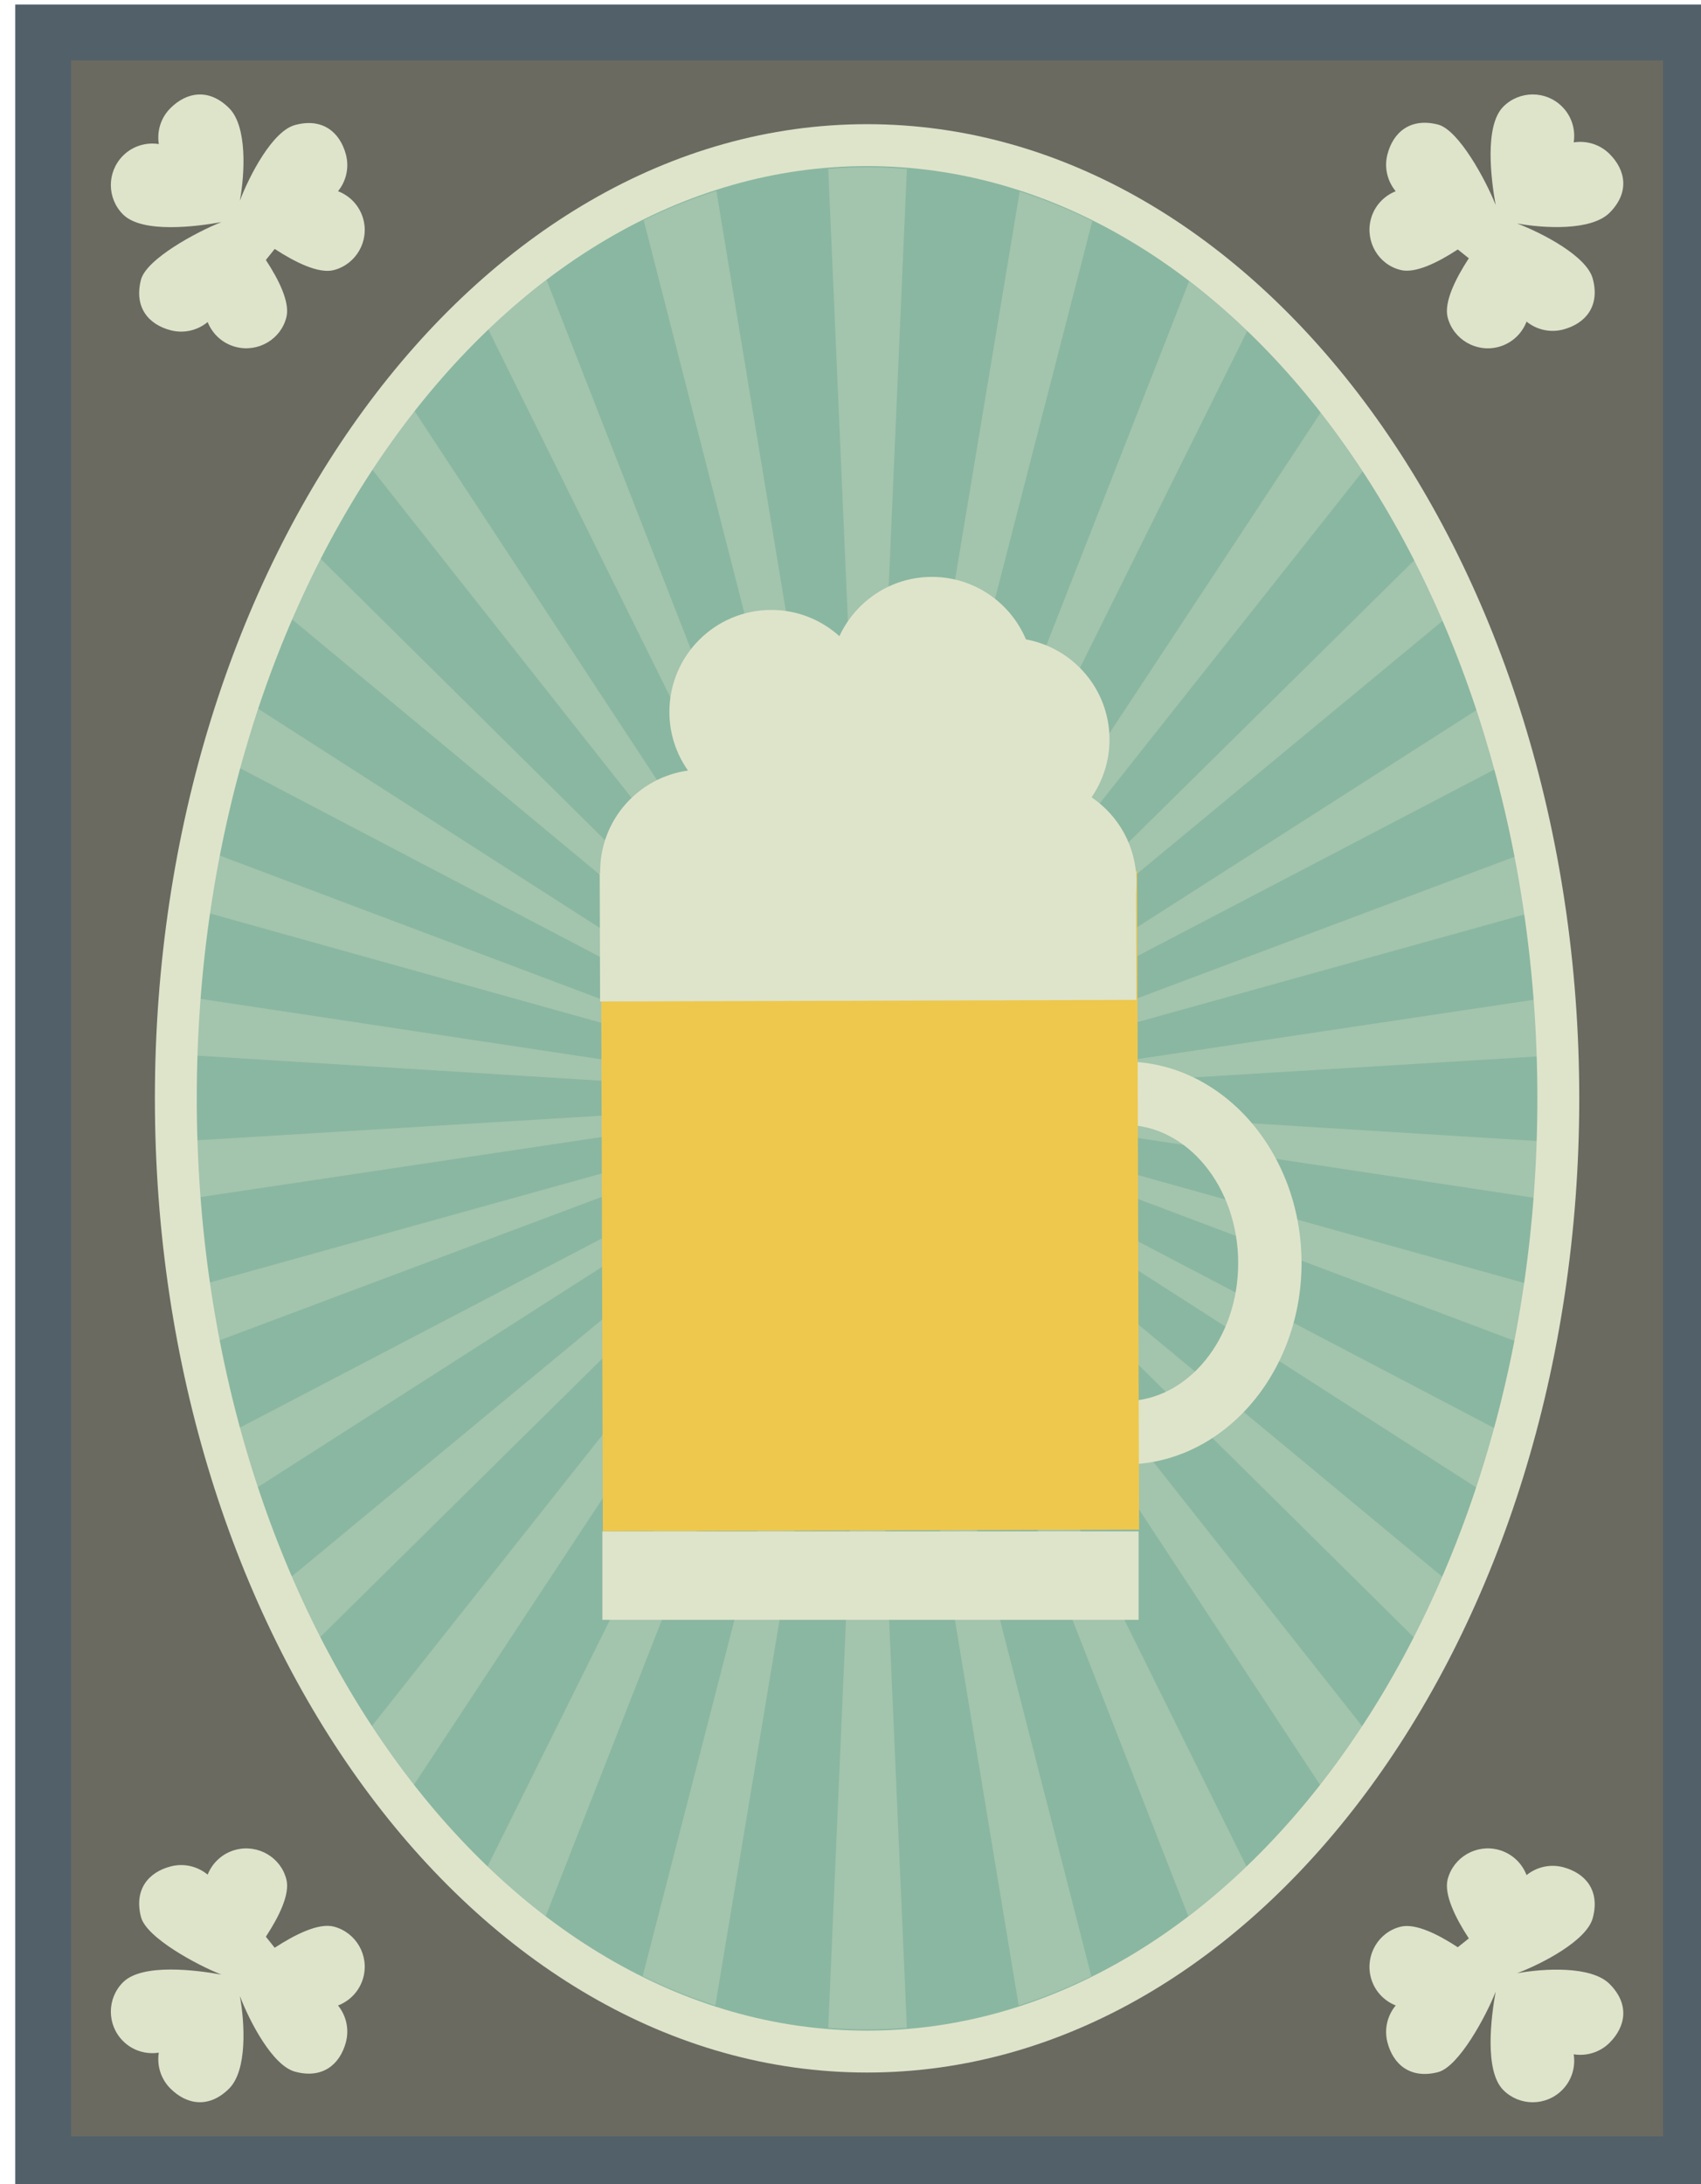 <?xml version="1.0" encoding="UTF-8" standalone="no"?>
<!-- Created with Inkscape (http://www.inkscape.org/) -->

<svg
   width="33.565mm"
   height="43.102mm"
   viewBox="0 0 33.565 43.102"
   version="1.1"
   id="svg1"
   xmlns:inkscape="http://www.inkscape.org/namespaces/inkscape"
   xmlns:sodipodi="http://sodipodi.sourceforge.net/DTD/sodipodi-0.dtd"
   xmlns:xlink="http://www.w3.org/1999/xlink"
   xmlns="http://www.w3.org/2000/svg"
   xmlns:svg="http://www.w3.org/2000/svg">
  <sodipodi:namedview
     id="namedview1"
     pagecolor="#ffffff"
     bordercolor="#000000"
     borderopacity="0.25"
     inkscape:showpageshadow="2"
     inkscape:pageopacity="0.0"
     inkscape:pagecheckerboard="0"
     inkscape:deskcolor="#d1d1d1"
     inkscape:document-units="mm" />
  <defs
     id="defs1">
    <clipPath
       id="SVGID_00000070826662957011781940000009976056824246789565_">&#10;				<use
   xlink:href="#SVGID_00000116196297244978102960000018298537788107429525_"
   style="overflow:visible"
   id="use637" />
&#10;			</clipPath>
    <path
       id="SVGID_00000116196297244978102960000018298537788107429525_"
       style="opacity:0.3"
       d="m 308.339,620.919 c 0,38.288 -22.394,69.328 -50.019,69.328 -27.624,0 -50.019,-31.04 -50.019,-69.328 0,-38.287 22.395,-69.327 50.019,-69.327 27.626,0 50.019,31.04 50.019,69.327 z" />
  </defs>
  <g
     inkscape:label="Layer 1"
     inkscape:groupmode="layer"
     id="layer1"
     transform="translate(-129.91,-145.785)">
    <g
       id="g274"
       transform="matrix(0.265,0,0,0.265,-60.661,89.561)">&#10;		&#10;		&#10;		&#10;	<g
   id="g241"
   transform="translate(161.841,-56.476)">&#10;		&#10;		&#10;		&#10;		&#10;	<g
   id="g676"
   transform="translate(363.538,-270.488)">&#10;		<g
   id="g636">&#10;			<rect
   x="196.97"
   y="541.545"
   style="fill:#6a6a61"
   width="122.702"
   height="158.749"
   id="rect635" />
&#10;			<path
   style="fill:#526069"
   d="M 321.751,702.373 H 194.891 V 539.466 H 321.752 V 702.373 Z M 199.05,698.214 H 317.592 V 543.625 H 199.05 Z"
   id="path635" />
&#10;		</g>
&#10;		<g
   id="g637">&#10;			<path
   style="fill:#8ab7a1"
   d="m 309.792,620.919 c 0,39.203 -23.044,70.983 -51.471,70.983 -28.427,0 -51.472,-31.78 -51.472,-70.983 0,-39.202 23.045,-70.982 51.472,-70.982 28.427,0 51.471,31.78 51.471,70.982 z"
   id="path636" />
&#10;			<path
   style="fill:#dee4ca"
   d="m 258.321,693.462 c -29.242,0 -53.031,-32.543 -53.031,-72.543 0,-39.999 23.79,-72.542 53.031,-72.542 29.241,0 53.031,32.543 53.031,72.542 0,40 -23.789,72.543 -53.031,72.543 z m 0,-141.965 c -27.521,0 -49.912,31.143 -49.912,69.422 0,38.28 22.391,69.423 49.912,69.423 27.521,0 49.912,-31.143 49.912,-69.423 0,-38.279 -22.39,-69.422 -49.912,-69.422 z"
   id="path637" />
&#10;		</g>
&#10;		<g
   style="opacity:0.3"
   id="g669">&#10;			<defs
   id="defs637" />
&#10;			<clipPath
   id="clipPath1-8">&#10;				<use
   xlink:href="#SVGID_00000116196297244978102960000018298537788107429525_"
   style="overflow:visible"
   id="use1-9" />
&#10;			</clipPath>
&#10;			<g
   clip-path="url(#SVGID_00000070826662957011781940000009976056824246789565_)"
   id="g668">&#10;				<g
   id="g667">&#10;					<g
   id="g638">&#10;						<polygon
   style="fill:#dee4ca"
   points="261.673,699.051 255.041,699.051 258.355,622.852 "
   id="polygon637" />
&#10;						<polygon
   style="fill:#dee4ca"
   points="255.041,542.787 261.673,542.787 258.355,618.987 "
   id="polygon638" />
&#10;					</g>
&#10;					<g
   id="g640">&#10;						<polygon
   style="fill:#dee4ca"
   points="245.432,698.035 238.944,696.649 257.957,622.809 "
   id="polygon639" />
&#10;						<polygon
   style="fill:#dee4ca"
   points="271.282,543.804 277.77,545.19 258.756,619.03 "
   id="polygon640" />
&#10;					</g>
&#10;					<g
   id="g642">&#10;						<polygon
   style="fill:#dee4ca"
   points="229.756,693.648 223.697,690.934 257.574,622.685 "
   id="polygon641" />
&#10;						<polygon
   style="fill:#dee4ca"
   points="286.957,548.19 293.017,550.903 259.139,619.154 "
   id="polygon642" />
&#10;					</g>
&#10;					<g
   id="g644">&#10;						<polygon
   style="fill:#dee4ca"
   points="215.33,686.078 209.965,682.159 257.227,622.482 "
   id="polygon643" />
&#10;						<polygon
   style="fill:#dee4ca"
   points="301.383,555.761 306.748,559.681 259.486,619.356 "
   id="polygon644" />
&#10;					</g>
&#10;					<g
   id="g646">&#10;						<polygon
   style="fill:#dee4ca"
   points="202.787,675.658 198.351,670.704 256.927,622.211 "
   id="polygon645" />
&#10;						<polygon
   style="fill:#dee4ca"
   points="313.928,566.181 318.363,571.134 259.786,619.628 "
   id="polygon646" />
&#10;					</g>
&#10;					<g
   id="g648">&#10;						<polygon
   style="fill:#dee4ca"
   points="192.675,662.846 189.36,657.072 256.692,621.884 "
   id="polygon647" />
&#10;						<polygon
   style="fill:#dee4ca"
   points="324.039,578.991 327.353,584.766 260.022,619.955 "
   id="polygon648" />
&#10;					</g>
&#10;					<g
   id="g650">&#10;						<polygon
   style="fill:#dee4ca"
   points="185.435,648.198 183.387,641.859 256.528,621.516 "
   id="polygon649" />
&#10;						<polygon
   style="fill:#dee4ca"
   points="331.279,593.639 333.326,599.979 260.185,620.322 "
   id="polygon650" />
&#10;					</g>
&#10;					<g
   id="g652">&#10;						<polygon
   style="fill:#dee4ca"
   points="181.385,632.357 180.693,625.729 256.444,621.121 "
   id="polygon651" />
&#10;						<polygon
   style="fill:#dee4ca"
   points="335.329,609.481 336.019,616.11 260.269,620.718 "
   id="polygon652" />
&#10;					</g>
&#10;					<g
   id="g654">&#10;						<polygon
   style="fill:#dee4ca"
   points="180.7,616.019 181.397,609.389 256.444,620.717 "
   id="polygon653" />
&#10;						<polygon
   style="fill:#dee4ca"
   points="336.013,625.82 335.316,632.45 260.269,621.123 "
   id="polygon654" />
&#10;					</g>
&#10;					<g
   id="g656">&#10;						<polygon
   style="fill:#dee4ca"
   points="183.414,599.894 185.466,593.554 256.529,620.321 "
   id="polygon655" />
&#10;						<polygon
   style="fill:#dee4ca"
   points="333.3,641.945 331.247,648.285 260.184,621.518 "
   id="polygon656" />
&#10;					</g>
&#10;					<g
   id="g658">&#10;						<polygon
   style="fill:#dee4ca"
   points="189.403,584.685 192.724,578.914 256.693,619.953 "
   id="polygon657" />
&#10;						<polygon
   style="fill:#dee4ca"
   points="327.311,657.153 323.989,662.924 260.02,621.886 "
   id="polygon658" />
&#10;					</g>
&#10;					<g
   id="g660">&#10;						<polygon
   style="fill:#dee4ca"
   points="198.409,571.063 202.852,566.114 256.93,619.625 "
   id="polygon659" />
&#10;						<polygon
   style="fill:#dee4ca"
   points="318.304,670.774 313.861,675.725 259.784,622.214 "
   id="polygon660" />
&#10;					</g>
&#10;					<g
   id="g662">&#10;						<polygon
   style="fill:#dee4ca"
   points="210.036,559.622 215.406,555.709 257.228,619.356 "
   id="polygon661" />
&#10;						<polygon
   style="fill:#dee4ca"
   points="306.677,682.217 301.307,686.13 259.485,622.484 "
   id="polygon662" />
&#10;					</g>
&#10;					<g
   id="g664">&#10;						<polygon
   style="fill:#dee4ca"
   points="223.779,550.862 229.84,548.158 257.576,619.152 "
   id="polygon663" />
&#10;						<polygon
   style="fill:#dee4ca"
   points="292.935,690.977 286.873,693.681 259.137,622.685 "
   id="polygon664" />
&#10;					</g>
&#10;					<g
   id="g666">&#10;						<polygon
   style="fill:#dee4ca"
   points="239.033,545.166 245.521,543.786 257.959,619.028 "
   id="polygon665" />
&#10;						<polygon
   style="fill:#dee4ca"
   points="277.68,696.673 271.192,698.052 258.755,622.81 "
   id="polygon666" />
&#10;					</g>
&#10;				</g>
&#10;			</g>
&#10;		</g>
&#10;		<g
   id="g672">&#10;			<path
   style="fill:#dee4ca"
   d="m 300.831,693.434 c 1.549,-0.396 3.578,-4.165 4.296,-5.991 -0.337,1.862 -0.86,5.892 0.571,7.325 1.206,1.209 3.164,1.211 4.372,0.005 0.729,-0.725 1.016,-1.725 0.868,-2.669 v 0 c 0,10e-4 0.001,10e-4 0.003,10e-4 0.942,0.148 1.94,-0.136 2.668,-0.861 1.208,-1.206 1.506,-2.868 0.006,-4.373 -1.366,-1.37 -4.901,-1.166 -6.893,-0.802 1.917,-0.734 5.178,-2.434 5.633,-4.104 0.559,-2.052 -0.534,-3.345 -2.183,-3.789 -0.993,-0.266 -2.001,-0.016 -2.744,0.584 v 0 c -10e-4,-0.003 -0.002,-0.004 -0.002,-0.006 -0.344,-0.89 -1.089,-1.609 -2.081,-1.877 -1.647,-0.442 -3.348,0.532 -3.789,2.183 -0.3,1.129 0.582,2.895 1.573,4.415 l -0.823,0.657 c -1.472,-0.965 -3.148,-1.801 -4.249,-1.531 -1.659,0.405 -2.651,2.108 -2.229,3.762 0.255,0.997 0.97,1.752 1.857,2.104 v 0 c -0.005,0.005 -0.009,0.011 -0.013,0.016 -0.6,0.734 -0.858,1.732 -0.605,2.722 0.425,1.655 1.705,2.755 3.764,2.229 z"
   id="path669" />
&#10;			<path
   style="fill:#dee4ca"
   d="m 204.253,681.874 c 0.396,1.549 4.165,3.577 5.991,4.296 -1.862,-0.338 -5.892,-0.86 -7.325,0.57 -1.209,1.206 -1.211,3.164 -0.005,4.373 0.725,0.729 1.725,1.015 2.669,0.868 v 0 c -0.001,10e-4 -0.001,0.002 -0.001,0.002 -0.148,0.943 0.136,1.941 0.862,2.668 1.206,1.209 2.868,1.506 4.372,0.007 1.37,-1.367 1.166,-4.902 0.802,-6.894 0.734,1.917 2.433,5.178 4.104,5.633 2.051,0.559 3.345,-0.534 3.789,-2.183 0.266,-0.993 0.017,-2.002 -0.584,-2.745 v 0 c 0.003,-0.001 0.004,-0.002 0.006,-0.002 0.89,-0.345 1.609,-1.089 1.876,-2.081 0.443,-1.647 -0.532,-3.348 -2.183,-3.788 -1.129,-0.301 -2.895,0.581 -4.415,1.572 l -0.657,-0.822 c 0.965,-1.473 1.8,-3.147 1.531,-4.249 -0.405,-1.659 -2.109,-2.651 -3.762,-2.229 -0.997,0.255 -1.752,0.97 -2.104,1.857 v 0 c -0.005,-0.005 -0.011,-0.01 -0.016,-0.014 -0.734,-0.599 -1.732,-0.856 -2.722,-0.603 -1.655,0.424 -2.755,1.703 -2.228,3.764 z"
   id="path670" />
&#10;			<path
   style="fill:#dee4ca"
   d="m 300.831,548.405 c 1.549,0.397 3.578,4.165 4.296,5.991 -0.337,-1.862 -0.86,-5.892 0.571,-7.325 1.206,-1.209 3.164,-1.211 4.372,-0.005 0.729,0.725 1.016,1.724 0.868,2.669 v 0 c 0,-0.002 0.001,-0.002 0.003,-0.002 0.942,-0.148 1.94,0.137 2.668,0.862 1.208,1.206 1.506,2.868 0.006,4.373 -1.366,1.37 -4.901,1.166 -6.893,0.802 1.917,0.734 5.178,2.434 5.633,4.104 0.559,2.052 -0.534,3.345 -2.183,3.789 -0.993,0.266 -2.001,0.016 -2.744,-0.584 v 0 c -10e-4,0.003 -0.002,0.004 -0.002,0.006 -0.344,0.89 -1.089,1.609 -2.081,1.877 -1.647,0.442 -3.348,-0.532 -3.789,-2.184 -0.3,-1.129 0.582,-2.895 1.573,-4.415 l -0.823,-0.657 c -1.472,0.965 -3.148,1.801 -4.249,1.531 -1.659,-0.405 -2.651,-2.108 -2.229,-3.762 0.255,-0.997 0.97,-1.752 1.857,-2.104 v 0 c -0.005,-0.005 -0.009,-0.011 -0.013,-0.016 -0.6,-0.734 -0.858,-1.733 -0.605,-2.722 0.425,-1.654 1.705,-2.754 3.764,-2.228 z"
   id="path671" />
&#10;			<path
   style="fill:#dee4ca"
   d="m 204.253,559.965 c 0.396,-1.549 4.165,-3.578 5.991,-4.296 -1.862,0.337 -5.892,0.86 -7.325,-0.57 -1.209,-1.206 -1.211,-3.164 -0.005,-4.373 0.725,-0.729 1.725,-1.015 2.669,-0.868 v 0 c -0.001,-10e-4 -0.001,-0.002 -0.001,-0.003 -0.148,-0.942 0.136,-1.94 0.862,-2.667 1.206,-1.209 2.868,-1.506 4.372,-0.007 1.37,1.367 1.166,4.902 0.802,6.893 0.734,-1.918 2.433,-5.178 4.104,-5.633 2.051,-0.559 3.345,0.534 3.789,2.183 0.266,0.993 0.017,2.002 -0.584,2.745 v 0 c 0.003,10e-4 0.004,0.002 0.006,0.002 0.89,0.345 1.609,1.089 1.876,2.081 0.443,1.646 -0.532,3.348 -2.183,3.788 -1.129,0.301 -2.895,-0.581 -4.415,-1.572 l -0.657,0.822 c 0.965,1.473 1.8,3.148 1.531,4.249 -0.405,1.659 -2.109,2.651 -3.762,2.228 -0.997,-0.255 -1.752,-0.97 -2.104,-1.857 v 0 c -0.005,0.005 -0.011,0.009 -0.016,0.014 -0.734,0.599 -1.732,0.857 -2.722,0.603 -1.655,-0.422 -2.755,-1.702 -2.228,-3.762 z"
   id="path672" />
&#10;		</g>
&#10;		<g
   id="g675">&#10;			<g
   id="g674">&#10;				<path
   style="fill:#dee4ca"
   d="m 277.57,648.18 c -7.249,0.023 -13.168,-6.69 -13.192,-14.961 -0.025,-8.273 5.852,-15.019 13.102,-15.04 7.247,-0.022 13.168,6.688 13.193,14.959 0.024,8.272 -5.855,15.02 -13.103,15.042 z m -0.076,-25.286 c -4.649,0.013 -8.416,4.64 -8.399,10.31 0.018,5.673 3.813,10.274 8.46,10.259 4.65,-0.013 8.417,-4.64 8.401,-10.311 -0.017,-5.67 -3.813,-10.271 -8.462,-10.258 z"
   id="path673" />
&#10;				&#10;					<rect
   x="238.53"
   y="604.067"
   transform="matrix(1,-0.003,0.003,1,-1.842,0.761)"
   style="fill:#eec84d"
   width="39.927"
   height="49.039"
   id="rect673" />
&#10;				<path
   style="fill:#dee4ca"
   d="m 275.036,598.501 c 0.845,-1.228 1.341,-2.715 1.337,-4.319 -0.011,-3.718 -2.695,-6.796 -6.223,-7.439 -1.153,-2.74 -3.865,-4.664 -7.023,-4.654 -3.051,0.01 -5.665,1.819 -6.866,4.414 -1.35,-1.216 -3.132,-1.96 -5.092,-1.954 -4.193,0.014 -7.581,3.422 -7.568,7.614 0.004,1.62 0.52,3.115 1.387,4.347 -3.703,0.512 -6.552,3.689 -6.541,7.532 0.014,4.191 3.422,7.58 7.614,7.567 2.621,-0.007 4.926,-1.342 6.284,-3.367 1.385,1.407 3.306,2.28 5.436,2.272 2.422,-0.007 4.57,-1.152 5.955,-2.922 1.118,2.812 3.865,4.8 7.074,4.79 4.192,-0.013 7.582,-3.424 7.568,-7.615 -0.01,-2.61 -1.334,-4.906 -3.342,-6.266 z"
   id="path674" />
&#10;				&#10;					<rect
   x="238.462"
   y="604.07"
   transform="matrix(1,-0.003,0.003,1,-1.861,0.793)"
   style="fill:#dee4ca"
   width="39.927"
   height="9.559"
   id="rect674" />
&#10;			</g>
&#10;			<rect
   x="238.613"
   y="653.165"
   style="fill:#dee4ca"
   width="39.927"
   height="6.585"
   id="rect675" />
&#10;		</g>
&#10;	</g>
</g>
</g>
  </g>
</svg>
